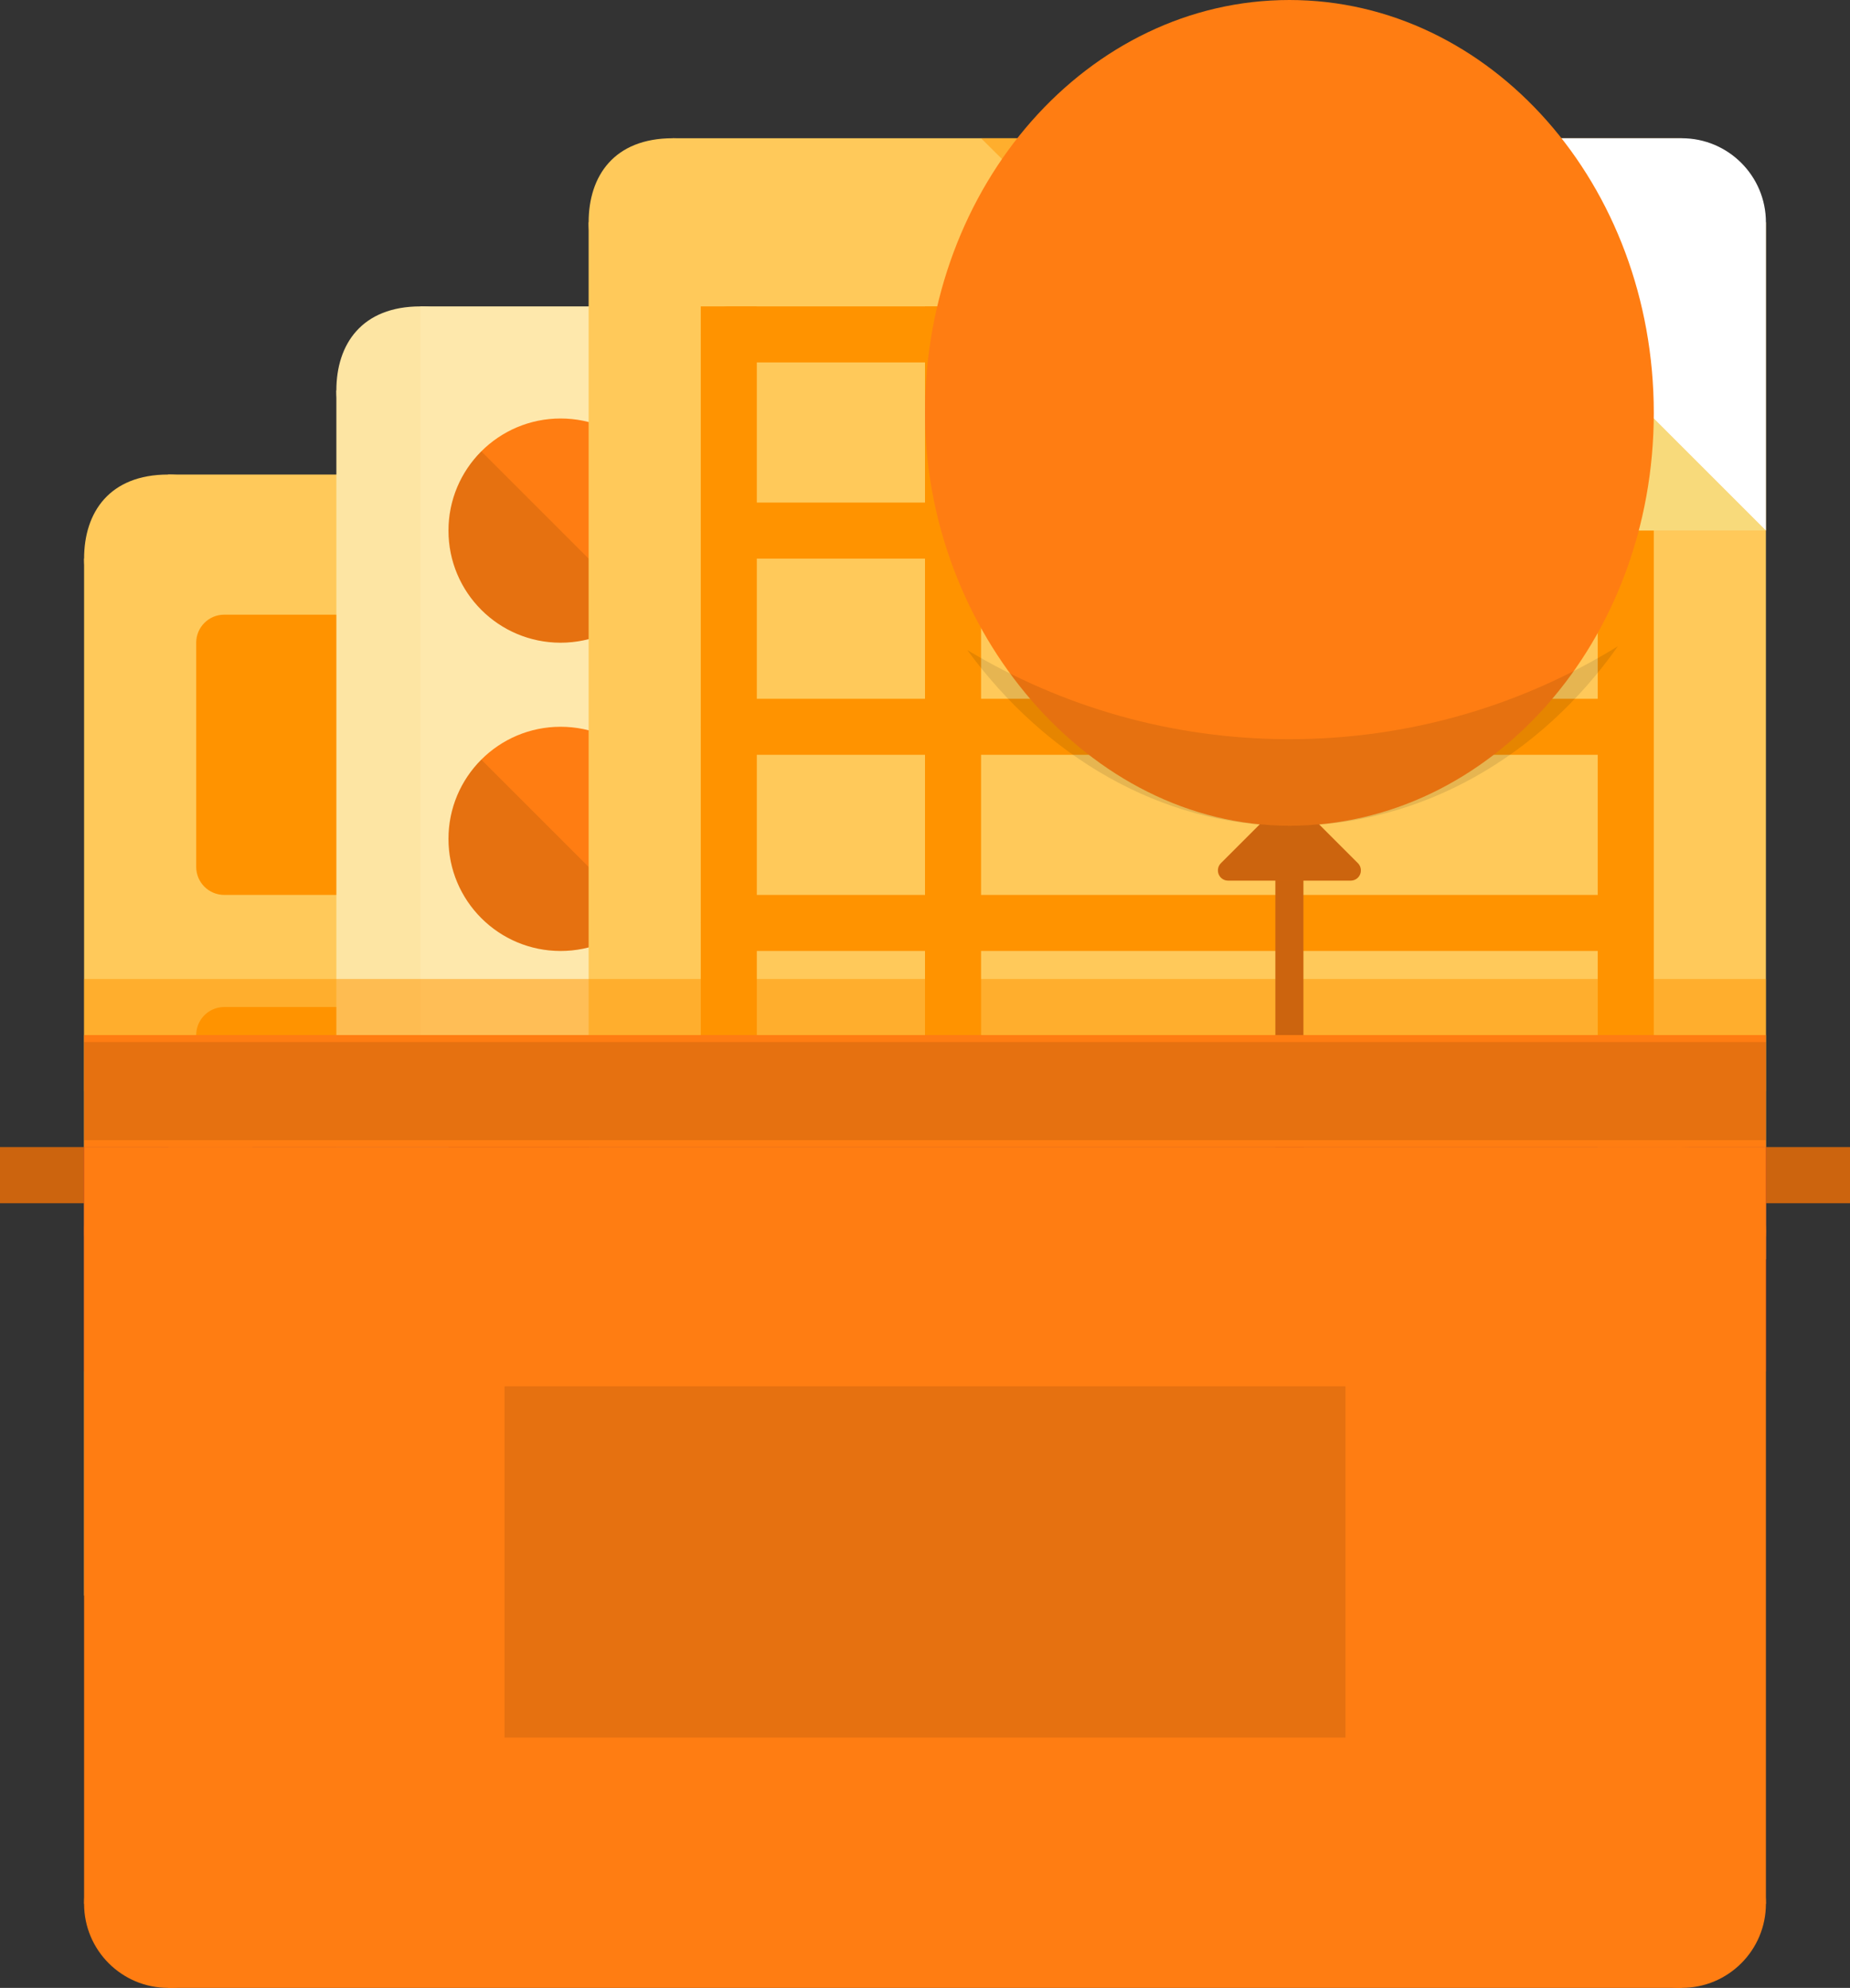 <?xml version="1.0" encoding="utf-8"?>
<!-- Generator: Adobe Illustrator 17.0.0, SVG Export Plug-In . SVG Version: 6.00 Build 0)  -->
<!DOCTYPE svg PUBLIC "-//W3C//DTD SVG 1.1//EN" "http://www.w3.org/Graphics/SVG/1.1/DTD/svg11.dtd">
<svg version="1.1" id="Layer_1" xmlns="http://www.w3.org/2000/svg" xmlns:xlink="http://www.w3.org/1999/xlink" x="0px" y="0px"
	 width="66px" height="70.933px" viewBox="0 0 66 70.933" enable-background="new 0 0 66 70.933" xml:space="preserve">
<rect x="0" y="0" width="66" height="70.933" fill="#333333" stroke="none"/>
<g>
	<g>
		<path fill="#FFC95A" d="M9,19.933c0,1.657-1.344,3-3,3c-1.656,0-3-1.343-3-3c0-1.656,0.909-3,3-3C7.656,16.933,9,18.277,9,19.933"
			/>
		<rect x="3" y="19.933" fill="#FFC95A" width="5.163" height="37"/>
		<rect x="39" y="19.933" fill="#FFC95A" width="6" height="37"/>
		<rect x="6" y="16.933" fill="#FFC95A" width="36" height="40"/>
		
			<line fill="none" stroke="#FF9300" stroke-width="2" stroke-linecap="round" stroke-linejoin="round" stroke-miterlimit="10" x1="8" y1="36.933" x2="40" y2="36.933"/>
		
			<line fill="none" stroke="#FF9300" stroke-width="2" stroke-linecap="round" stroke-linejoin="round" stroke-miterlimit="10" x1="8" y1="42.933" x2="40" y2="42.933"/>
		<g opacity="0.5">
			<g>
				<defs>
					<rect id="SVGID_241_" x="17" y="16.933" width="28" height="14"/>
				</defs>
				<clipPath id="SVGID_2_">
					<use xlink:href="#SVGID_241_"  overflow="visible"/>
				</clipPath>
				<polygon clip-path="url(#SVGID_2_)" fill="#FF9300" points="31.1,30.933 45,30.933 31,16.933 17,16.933 				"/>
			</g>
		</g>
		<path fill="#F8DA7B" d="M31,16.933v11c0,1.657,1.344,3,3,3h11L31,16.933z"/>
		<path fill="#FFFFFF" d="M45,30.933v-11c0-1.657-1.344-3-3-3H31L45,30.933z"/>
		<path fill="#FF9300" d="M7,30.933c0,0.553,0.447,1,1,1h18c0.553,0,1-0.447,1-1v-8c0-0.553-0.447-1-1-1H8c-0.553,0-1,0.447-1,1
			V30.933z"/>
	</g>
	<g>
		<path fill="#FDE5A3" d="M18,13.933c0,1.657-1.344,3-3,3c-1.656,0-3-1.343-3-3c0-1.656,0.909-3,3-3
			C16.656,10.933,18,12.277,18,13.933"/>
		<rect x="12" y="13.933" fill="#FDE5A3" width="5.163" height="37"/>
		<rect x="48" y="13.933" fill="#FEE8AC" width="6" height="37"/>
		<rect x="15" y="10.933" fill="#FEE8AC" width="36" height="40"/>
		<g opacity="0.3">
			<g>
				<defs>
					<rect id="SVGID_243_" x="26" y="10.933" width="28" height="14"/>
				</defs>
				<clipPath id="SVGID_4_">
					<use xlink:href="#SVGID_243_"  overflow="visible"/>
				</clipPath>
				<polygon clip-path="url(#SVGID_4_)" fill="#FF9300" points="40.1,24.933 54,24.933 40,10.933 26,10.933 				"/>
			</g>
		</g>
		<path fill="#F8DA7B" d="M40,10.933v11c0,1.657,1.344,3,3,3h11L40,10.933z"/>
		<path fill="#FFFFFF" d="M54,24.933v-11c0-1.657-1.344-3-3-3H40L54,24.933z"/>
		<g>
			<circle fill="#FF7D12" cx="20" cy="18.933" r="4"/>
			<path opacity="0.1" d="M22.828,21.762c-1.562,1.562-4.095,1.562-5.657,0c-1.562-1.562-1.562-4.095,0-5.657"/>
		</g>
		<g>
			<circle fill="#FF7D12" cx="20" cy="29.933" r="4"/>
			<path opacity="0.1" d="M22.828,32.762c-1.562,1.562-4.095,1.562-5.657,0c-1.562-1.562-1.562-4.095,0-5.657"/>
		</g>
		<g>
			<circle fill="#FF7D12" cx="31" cy="18.933" r="4"/>
			<path opacity="0.1" d="M33.828,21.762c-1.562,1.562-4.095,1.562-5.657,0c-1.562-1.562-1.562-4.095,0-5.657"/>
		</g>
		<g>
			<circle fill="#FF7D12" cx="31" cy="29.933" r="4"/>
			<path opacity="0.1" d="M33.828,32.762c-1.562,1.562-4.095,1.562-5.657,0c-1.562-1.562-1.562-4.095,0-5.657"/>
		</g>
		<g>
			<circle fill="#FF7D12" cx="20" cy="40.933" r="4"/>
			<path opacity="0.1" d="M22.828,43.762c-1.562,1.562-4.095,1.562-5.657,0c-1.562-1.562-1.562-4.095,0-5.657"/>
		</g>
		<g>
			<circle fill="#FF7D12" cx="31" cy="40.933" r="4"/>
			<path opacity="0.1" d="M33.828,43.762c-1.562,1.562-4.095,1.562-5.657,0c-1.562-1.562-1.562-4.095,0-5.657"/>
		</g>
		<g>
			<circle fill="#FF7D12" cx="20" cy="51.933" r="4"/>
			<path opacity="0.1" d="M22.828,54.762c-1.562,1.562-4.095,1.562-5.657,0c-1.562-1.562-1.562-4.095,0-5.657"/>
		</g>
		<g>
			<circle fill="#FF7D12" cx="31" cy="51.933" r="4"/>
			<path opacity="0.1" d="M33.828,54.762c-1.562,1.562-4.095,1.562-5.657,0c-1.562-1.562-1.562-4.095,0-5.657"/>
		</g>
		<g>
			<circle fill="#FF7D12" cx="42" cy="18.933" r="4"/>
			<path opacity="0.1" d="M44.828,21.762c-1.562,1.562-4.095,1.562-5.657,0c-1.562-1.562-1.562-4.095,0-5.657"/>
		</g>
		<g>
			<circle fill="#FF7D12" cx="42" cy="29.933" r="4"/>
			<path opacity="0.1" d="M44.828,32.762c-1.562,1.562-4.095,1.562-5.657,0c-1.562-1.562-1.562-4.095,0-5.657"/>
		</g>
		<g>
			<circle fill="#FF7D12" cx="42" cy="40.933" r="4"/>
			<path opacity="0.1" d="M44.828,43.762c-1.562,1.562-4.095,1.562-5.657,0c-1.562-1.562-1.562-4.095,0-5.657"/>
		</g>
		<g>
			<circle fill="#FF7D12" cx="42" cy="51.933" r="4"/>
			<path opacity="0.1" d="M44.828,54.762c-1.562,1.562-4.095,1.562-5.657,0c-1.562-1.562-1.562-4.095,0-5.657"/>
		</g>
	</g>
	<g>
		<path fill="#FFC95A" d="M27,7.933c0,1.657-1.344,3-3,3c-1.656,0-3-1.343-3-3c0-1.656,0.909-3,3-3C25.656,4.933,27,6.277,27,7.933"
			/>
		<rect x="21" y="7.933" fill="#FFC95A" width="5.163" height="37"/>
		<rect x="57" y="7.933" fill="#FFC95A" width="6" height="37"/>
		<rect x="24" y="4.933" fill="#FFC95A" width="36" height="40"/>
		
			<line fill="none" stroke="#FF9300" stroke-width="2" stroke-linecap="round" stroke-linejoin="round" stroke-miterlimit="10" x1="26" y1="11.933" x2="54" y2="11.933"/>
		
			<line fill="none" stroke="#FF9300" stroke-width="2" stroke-linecap="round" stroke-linejoin="round" stroke-miterlimit="10" x1="26" y1="18.933" x2="54" y2="18.933"/>
		
			<line fill="none" stroke="#FF9300" stroke-width="2" stroke-linecap="round" stroke-linejoin="round" stroke-miterlimit="10" x1="26" y1="25.933" x2="57" y2="25.933"/>
		
			<line fill="none" stroke="#FF9300" stroke-width="2" stroke-linecap="round" stroke-linejoin="round" stroke-miterlimit="10" x1="26" y1="32.933" x2="57" y2="32.933"/>
		<g opacity="0.5">
			<g>
				<defs>
					<rect id="SVGID_245_" x="35" y="4.933" width="28" height="14"/>
				</defs>
				<clipPath id="SVGID_6_">
					<use xlink:href="#SVGID_245_"  overflow="visible"/>
				</clipPath>
				<polygon clip-path="url(#SVGID_6_)" fill="#FF9300" points="49.1,18.933 63,18.933 49,4.933 35,4.933 				"/>
			</g>
		</g>
		<path fill="#F8DA7B" d="M49,4.933v11c0,1.657,1.344,3,3,3h11L49,4.933z"/>
		<path fill="#FFFFFF" d="M63,18.933v-11c0-1.657-1.344-3-3-3H49L63,18.933z"/>
	</g>
	<g opacity="0.5">
		<rect x="3" y="34.933" fill="#FF9300" width="60" height="4"/>
	</g>
	
		<line fill="none" stroke="#FF9300" stroke-width="2" stroke-linecap="square" stroke-linejoin="round" stroke-miterlimit="10" x1="26" y1="11.933" x2="26" y2="35.933"/>
	
		<line fill="none" stroke="#FF9300" stroke-width="2" stroke-linecap="square" stroke-linejoin="round" stroke-miterlimit="10" x1="34" y1="11.933" x2="34" y2="35.933"/>
	
		<line fill="none" stroke="#FF9300" stroke-width="2" stroke-linecap="square" stroke-linejoin="round" stroke-miterlimit="10" x1="58" y1="19.933" x2="58" y2="35.933"/>
	<path fill="#FF7D12" d="M48,4.646"/>
	<line fill="none" stroke="#FF7D12" stroke-linecap="square" stroke-miterlimit="10" x1="46" y1="22.467" x2="46" y2="46.467"/>
	<line opacity="0.2" fill="none" stroke="#000000" stroke-miterlimit="10" x1="46" y1="22.467" x2="46" y2="46.467"/>
	<path fill="#FF7D12" d="M48.444,30.801l-2.186-2.186c-0.142-0.142-0.372-0.142-0.515,0l-2.186,2.186
		c-0.104,0.104-0.135,0.26-0.079,0.397c0.056,0.136,0.189,0.225,0.336,0.225h4.373c0.147,0,0.28-0.088,0.336-0.225
		C48.579,31.061,48.548,30.905,48.444,30.801z"/>
	<path opacity="0.2" d="M48.444,30.801l-2.186-2.186c-0.142-0.142-0.372-0.142-0.515,0l-2.186,2.186
		c-0.104,0.104-0.135,0.26-0.079,0.397c0.056,0.136,0.189,0.225,0.336,0.225h4.373c0.147,0,0.28-0.088,0.336-0.225
		C48.579,31.061,48.548,30.905,48.444,30.801z"/>
	<path fill="#FF7D12" d="M59,14.733c0,8.137-5.82,14.733-13,14.733s-13-6.994-13-14.733C33,6.596,38.82,0,46,0S59,6.596,59,14.733z"
		/>
	
		<line fill="none" stroke="#FF7D12" stroke-width="2" stroke-linecap="square" stroke-miterlimit="10" x1="1" y1="41.933" x2="65" y2="41.933"/>
	
		<line opacity="0.2" fill="none" stroke="#000000" stroke-width="2" stroke-linecap="square" stroke-miterlimit="10" x1="1" y1="41.933" x2="65" y2="41.933"/>
	<path fill="#FF9300" d="M26,42.933c0,0.553-0.447,1-1,1c-0.553,0-1-0.447-1-1c0-0.553,0.447-1,1-1
		C25.553,41.933,26,42.38,26,42.933"/>
	<path fill="#FF9300" d="M48,42.933c0,0.553-0.447,1-1,1c-0.553,0-1-0.447-1-1c0-0.553,0.447-1,1-1
		C47.553,41.933,48,42.38,48,42.933"/>
	<rect x="25" y="41.933" fill="#FF9300" width="22" height="2"/>
	<path fill="#FF7D12" d="M9,43.933c0,1.657-1.344,3-3,3c-1.656,0-3-1.343-3-3c0-1.657,1.344-3,3-3C7.656,40.933,9,42.277,9,43.933"
		/>
	<rect x="3" y="40.933" fill="#A9242A" width="60" height="8"/>
	<path fill="#FF7D12" d="M63,43.933c0,1.657-1.344,3-3,3c-1.656,0-3-1.343-3-3c0-1.657,1.344-3,3-3
		C61.656,40.933,63,42.277,63,43.933"/>
	<path fill="#FF7D12" d="M9,67.933c0,1.657-1.344,3-3,3c-1.656,0-3-1.343-3-3c0-1.657,1.344-3,3-3C7.656,64.933,9,66.277,9,67.933"
		/>
	<rect x="3" y="40.933" fill="#FF7D12" width="6" height="27"/>
	<path fill="#FF7D12" d="M63,67.933c0,1.657-1.344,3-3,3c-1.656,0-3-1.343-3-3c0-1.657,1.344-3,3-3
		C61.656,64.933,63,66.277,63,67.933"/>
	<rect x="57" y="40.933" fill="#FF7D12" width="6" height="27"/>
	<rect x="6" y="40.933" fill="#FF7D12" width="54" height="30"/>
	<g opacity="0.1">
		<g>
			<defs>
				<rect id="SVGID_247_" x="18" y="49.467" width="30" height="13"/>
			</defs>
			<clipPath id="SVGID_8_">
				<use xlink:href="#SVGID_247_"  overflow="visible"/>
			</clipPath>
			<rect x="18" y="49" clip-path="url(#SVGID_8_)" width="30" height="13"/>
		</g>
	</g>
	<g opacity="0.2">
		<g>
			<defs>
				<rect id="SVGID_249_" x="54" y="43.933" width="6" height="6"/>
			</defs>
			<clipPath id="SVGID_10_">
				<use xlink:href="#SVGID_249_"  overflow="visible"/>
			</clipPath>
		</g>
	</g>
	<polygon fill="#FF7D12" points="3,36.933 3,38.933 3,40.933 63,40.933 63,38.933 63,36.933 	"/>
	<g opacity="0.1">
		<rect x="3" y="37.183" width="60" height="3.5"/>
	</g>
	<path opacity="0.1" d="M46,26.376c-4.199,0-8.127-1.162-11.49-3.179c2.752,3.762,6.876,6.27,11.49,6.27
		c4.747,0,8.971-2.506,11.72-6.407C54.306,25.163,50.294,26.376,46,26.376z"/>
</g>
</svg>
